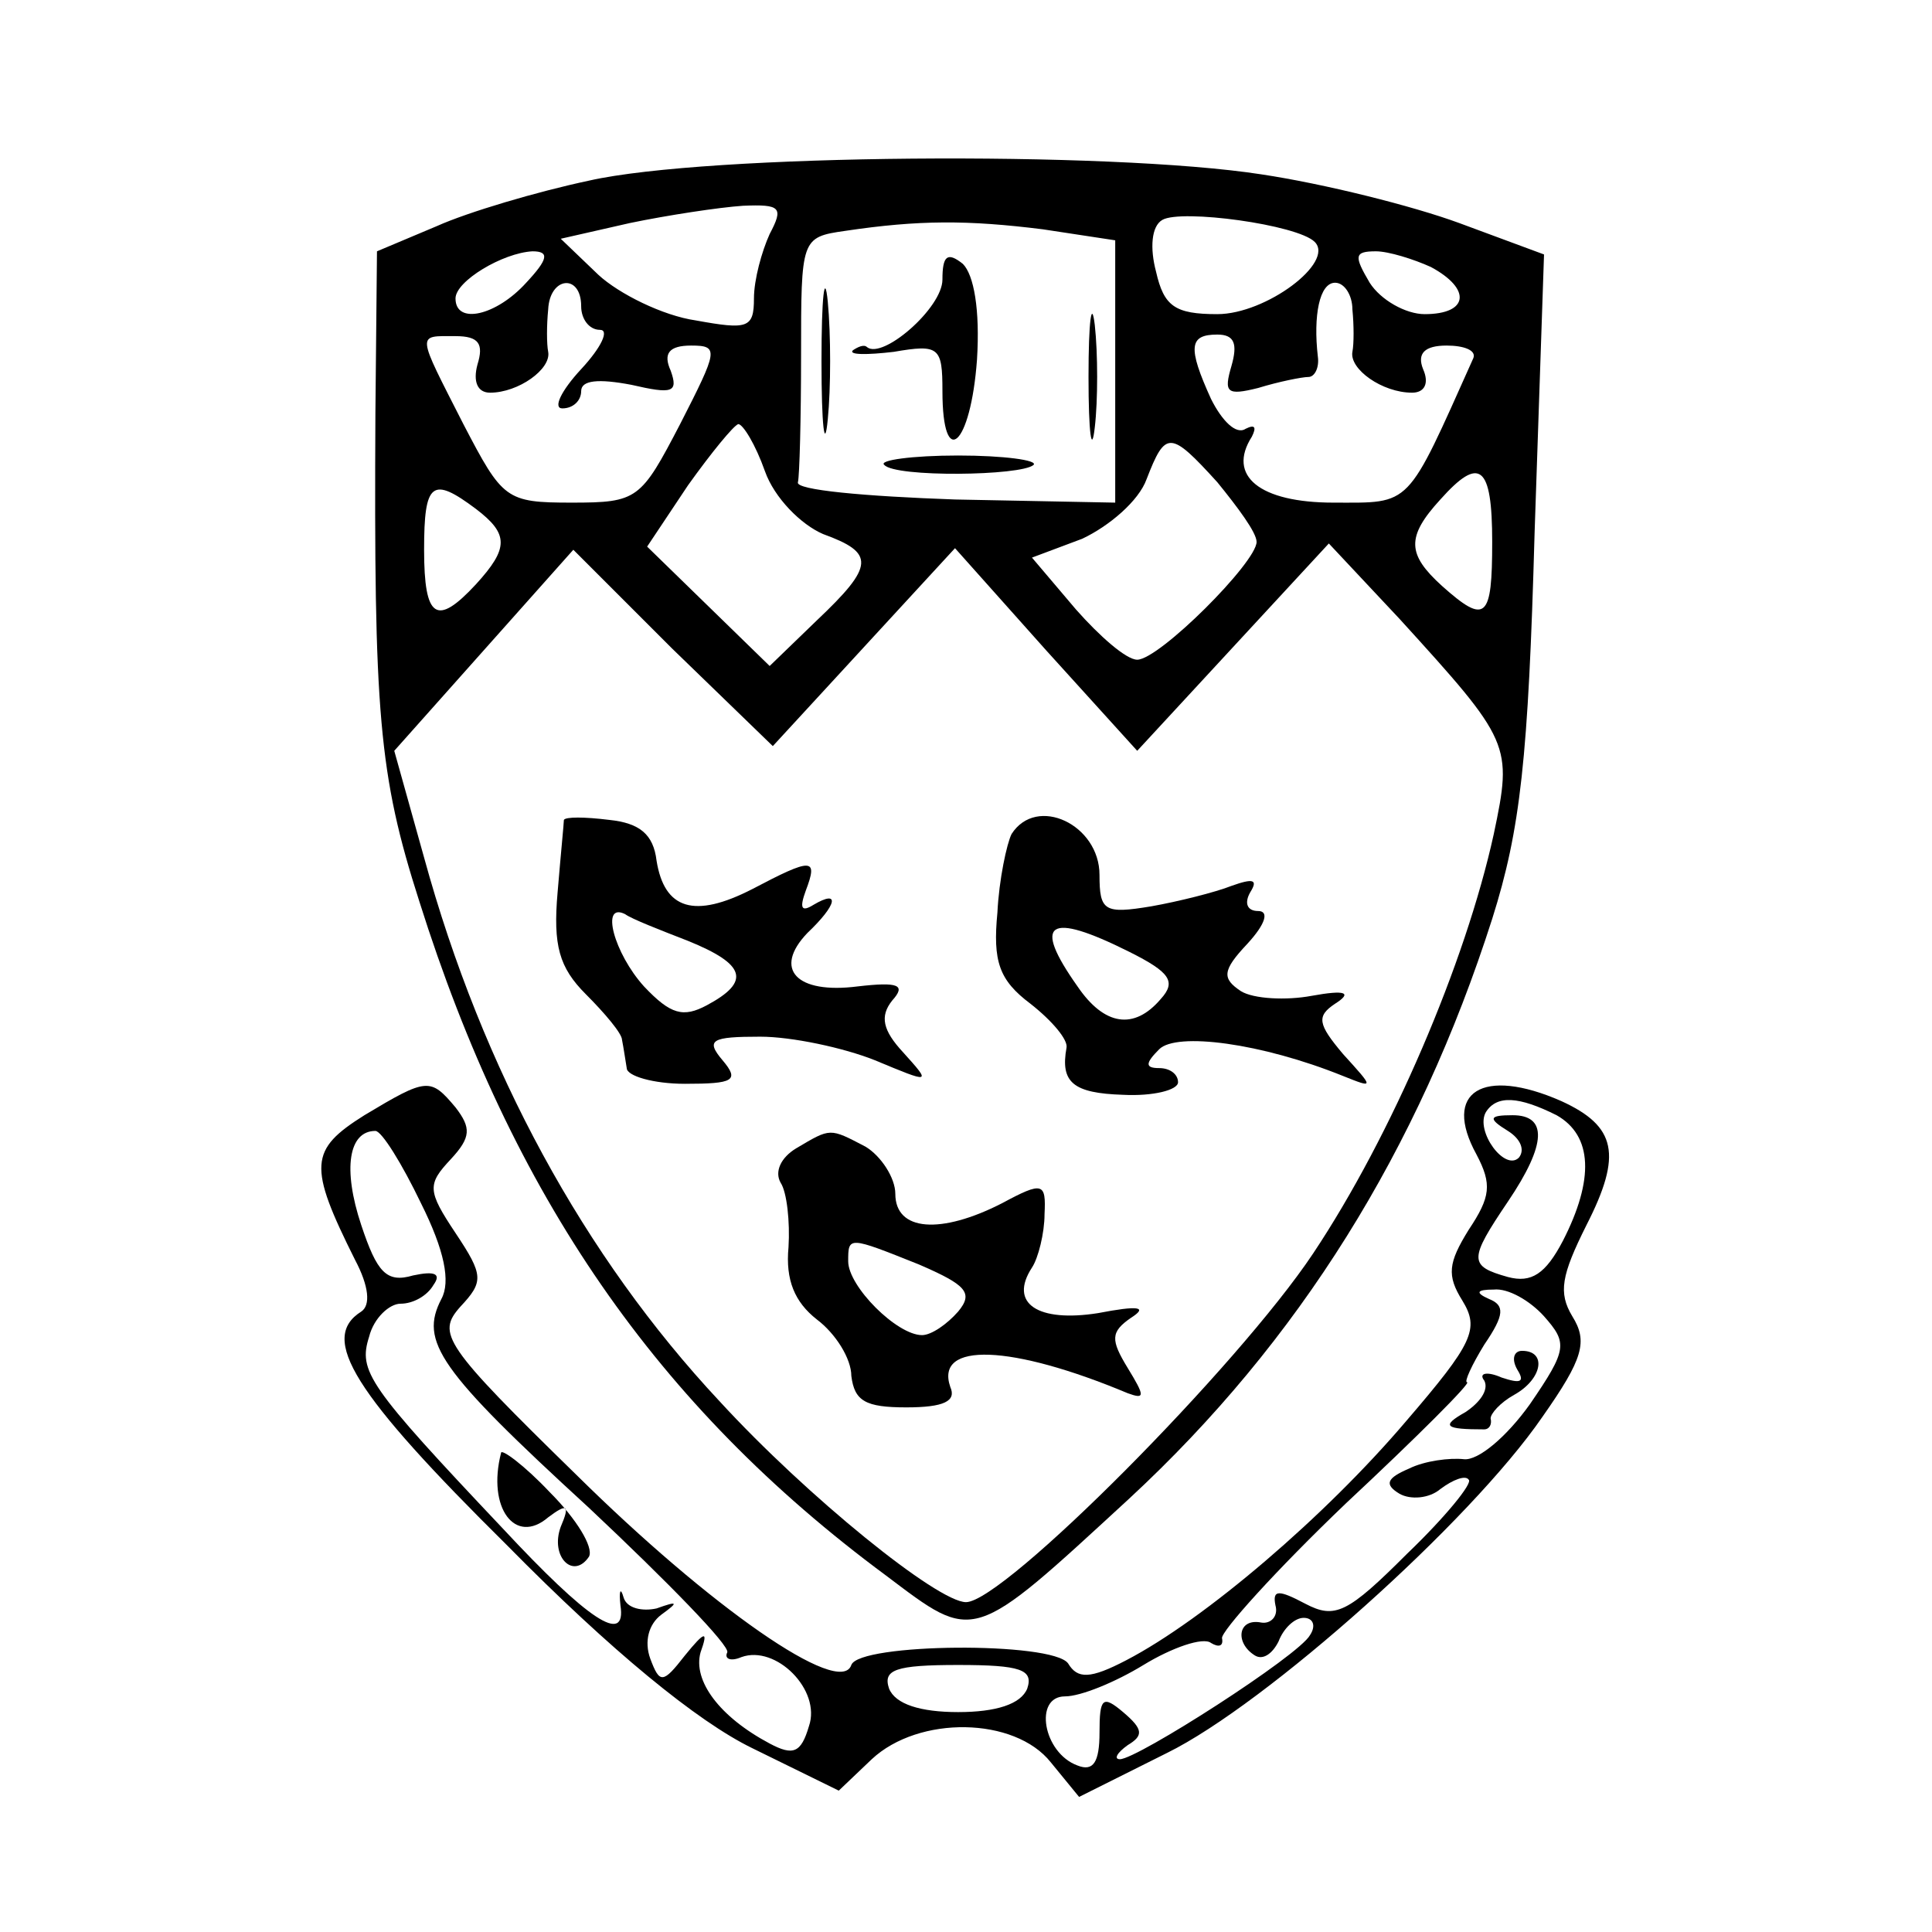 <?xml version="1.0" standalone="no"?>
<!DOCTYPE svg PUBLIC "-//W3C//DTD SVG 20010904//EN"
 "http://www.w3.org/TR/2001/REC-SVG-20010904/DTD/svg10.dtd">
<svg version="1.0" xmlns="http://www.w3.org/2000/svg"
 width="123pt" height="123pt" viewBox="0 0 123 123"
 preserveAspectRatio="xMidYMid meet">
<g transform="translate(0,123) scale(0.1,-0.1)"
fill="#000000" stroke="none">
<path d="M375 1115 c-33 -7 -77 -20 -97 -29 l-38 -16 -1 -103 c-1 -191 2 -230
28 -311 59 -187 151 -321 297 -429 57 -43 54 -44 155 49 108 100 184 222 231
369 18 57 23 102 27 246 l6 177 -54 20 c-30 11 -86 25 -126 31 -97 15 -353 13
-428 -4z m115 -34 c-5 -11 -10 -29 -10 -41 0 -19 -4 -20 -37 -14 -21 3 -49 17
-62 29 l-24 23 44 10 c24 5 57 10 72 11 24 1 26 -1 17 -18z m347 -5 c13 -13
-31 -46 -62 -46 -27 0 -34 5 -39 27 -4 15 -3 29 4 33 12 7 86 -3 97 -14z
m-173 8 l46 -7 0 -83 0 -84 -102 2 c-57 2 -102 6 -100 11 1 4 2 40 2 81 0 74
0 75 28 79 47 7 78 7 126 1z m-329 -34 c-19 -21 -45 -27 -45 -10 0 11 30 29
49 30 11 0 10 -5 -4 -20z m576 10 c26 -14 24 -30 -4 -30 -12 0 -28 9 -35 20
-10 17 -10 20 4 20 8 0 24 -5 35 -10z m-541 -25 c0 -8 5 -15 12 -15 6 0 1 -11
-12 -25 -13 -14 -18 -25 -12 -25 7 0 12 5 12 11 0 7 11 8 32 4 26 -6 30 -5 25
9 -5 11 -1 16 13 16 18 0 17 -3 -7 -50 -25 -48 -27 -50 -69 -50 -42 0 -44 2
-69 50 -30 59 -30 56 -5 56 15 0 18 -5 14 -18 -3 -11 0 -18 8 -18 18 0 39 15
37 26 -1 5 -1 17 0 27 1 21 21 23 21 2z m491 -2 c1 -10 1 -22 0 -27 -2 -11 19
-26 38 -26 8 0 11 6 7 15 -4 10 1 15 15 15 11 0 19 -3 17 -8 -43 -96 -39 -92
-89 -92 -47 0 -68 17 -52 42 3 6 2 8 -4 5 -6 -4 -15 5 -22 19 -15 33 -14 41 4
41 11 0 13 -6 9 -20 -5 -17 -3 -19 17 -14 13 4 28 7 32 7 4 0 7 6 6 13 -3 26
1 47 11 47 6 0 11 -8 11 -17z m-374 -103 c6 -17 23 -34 37 -40 33 -12 33 -20
-4 -55 l-30 -29 -39 38 -39 38 26 39 c15 21 29 38 32 39 3 0 11 -13 17 -30z
m288 -7 c13 -16 25 -32 25 -38 0 -13 -62 -75 -76 -75 -7 0 -24 15 -39 32 l-28
33 32 12 c17 8 36 24 41 38 12 31 15 31 45 -2z m175 -38 c0 -49 -4 -53 -32
-28 -22 20 -23 31 -1 55 25 28 33 22 33 -27z m-647 21 c21 -16 21 -25 0 -48
-25 -27 -33 -22 -33 22 0 43 5 47 33 26z m247 -88 l58 63 58 -65 58 -64 61 66
61 66 45 -48 c71 -78 72 -80 60 -137 -18 -82 -65 -192 -115 -267 -48 -72 -197
-222 -221 -222 -18 0 -101 67 -157 128 -86 92 -151 211 -188 346 l-19 68 57
64 57 64 63 -63 64 -62 58 63z"/>
<path d="M523 1000 c0 -41 2 -58 4 -37 2 20 2 54 0 75 -2 20 -4 3 -4 -38z"/>
<path d="M600 1052 c0 -18 -38 -51 -48 -43 -2 2 -6 0 -9 -2 -3 -3 9 -3 26 -1
29 5 31 3 31 -25 0 -51 18 -35 22 20 2 32 -2 54 -9 61 -10 8 -13 5 -13 -10z"/>
<path d="M693 990 c0 -36 2 -50 4 -32 2 17 2 47 0 65 -2 17 -4 3 -4 -33z"/>
<path d="M563 934 c7 -8 87 -7 95 0 3 3 -19 6 -48 6 -29 0 -51 -3 -47 -6z"/>
<path d="M359 708 c0 -2 -2 -22 -4 -46 -3 -34 1 -48 18 -65 12 -12 23 -25 23
-29 1 -5 2 -12 3 -18 0 -5 17 -10 37 -10 31 0 35 2 24 15 -11 13 -7 15 24 15
20 0 53 -7 73 -15 36 -15 36 -15 18 5 -13 14 -15 23 -7 33 9 10 4 12 -22 9
-39 -5 -54 11 -32 34 19 18 21 28 4 18 -8 -5 -9 -2 -5 9 8 21 4 21 -34 1 -37
-19 -56 -13 -61 18 -2 17 -11 24 -30 26 -16 2 -28 2 -29 0z m79 -77 c37 -15
40 -26 12 -41 -15 -8 -23 -6 -40 12 -19 21 -28 54 -12 46 4 -3 22 -10 40 -17z"/>
<path d="M644 699 c-3 -6 -8 -29 -9 -50 -3 -31 1 -43 21 -58 14 -11 24 -23 23
-28 -4 -22 4 -29 36 -30 19 -1 35 3 35 8 0 5 -5 9 -12 9 -9 0 -9 3 0 12 11 11
65 4 117 -17 20 -8 20 -8 0 14 -16 19 -17 24 -5 32 11 7 7 9 -15 5 -16 -3 -37
-2 -45 3 -12 8 -12 13 4 30 12 13 14 21 7 21 -7 0 -9 5 -5 12 5 8 2 9 -12 4
-10 -4 -34 -10 -51 -13 -30 -5 -33 -3 -33 20 0 32 -40 51 -56 26z m75 -75 c26
-13 30 -19 20 -30 -17 -20 -36 -17 -53 8 -29 41 -19 48 33 22z"/>
<path d="M507 499 c-10 -6 -14 -15 -10 -22 4 -6 6 -25 5 -41 -2 -21 4 -35 18
-46 12 -9 22 -25 22 -36 2 -16 9 -20 35 -20 24 0 32 4 28 13 -10 29 39 27 113
-4 11 -4 11 -2 0 16 -11 18 -11 23 2 32 11 7 5 8 -21 3 -38 -6 -57 6 -42 29 4
6 8 22 8 34 1 20 -1 21 -27 7 -39 -20 -68 -18 -68 6 0 10 -9 24 -19 30 -23 12
-22 12 -44 -1z m78 -74 c30 -13 35 -18 25 -30 -7 -8 -17 -15 -23 -15 -16 0
-47 31 -47 47 0 16 0 16 45 -2z"/>
<path d="M232 520 c-35 -22 -36 -32 -6 -92 9 -17 10 -29 4 -33 -27 -17 -5 -52
93 -149 66 -67 121 -112 156 -129 l55 -27 21 20 c30 28 91 27 114 -2 l18 -22
56 28 c63 31 193 147 239 214 26 37 29 48 19 64 -9 15 -7 26 9 58 23 45 19 63
-16 79 -50 22 -76 6 -54 -34 10 -19 9 -27 -5 -48 -13 -21 -14 -29 -4 -45 11
-18 7 -27 -36 -77 -51 -60 -128 -126 -178 -152 -23 -12 -31 -12 -37 -2 -10 14
-133 13 -138 -1 -7 -21 -90 37 -175 121 -85 83 -89 90 -74 107 15 16 15 20 -3
47 -18 27 -18 31 -3 47 13 14 13 20 3 33 -16 19 -18 19 -58 -5z m759 0 c23
-13 24 -41 4 -80 -11 -21 -20 -27 -35 -23 -25 7 -25 11 0 48 25 37 25 55 3 55
-15 0 -16 -2 -3 -10 8 -5 11 -12 7 -17 -9 -9 -28 17 -21 29 7 11 21 10 45 -2z
m-723 -56 c15 -30 19 -50 13 -61 -14 -27 -2 -45 94 -133 50 -47 90 -88 88 -92
-2 -4 2 -6 9 -3 22 8 51 -21 43 -44 -5 -17 -10 -19 -25 -11 -32 17 -49 40 -44
58 5 14 3 14 -10 -2 -14 -18 -16 -18 -22 -2 -4 11 -1 22 7 28 11 8 11 9 -3 4
-9 -2 -19 0 -21 7 -2 7 -3 4 -2 -5 4 -26 -21 -9 -75 49 -86 91 -92 100 -85
122 3 12 13 21 20 21 8 0 17 5 21 12 5 7 1 9 -13 6 -17 -5 -23 2 -33 32 -12
36 -8 60 9 60 4 0 17 -21 29 -46z m715 -72 c15 -17 15 -21 -9 -56 -15 -21 -33
-36 -42 -35 -9 1 -25 -1 -35 -6 -14 -6 -16 -10 -6 -16 7 -4 19 -3 26 3 8 6 16
9 18 6 3 -2 -15 -24 -39 -47 -38 -38 -46 -42 -65 -32 -17 9 -21 9 -19 -1 2 -7
-3 -12 -9 -11 -15 3 -17 -13 -4 -21 5 -3 11 1 15 9 3 8 10 15 16 15 6 0 8 -5
4 -11 -7 -13 -110 -79 -121 -79 -4 0 -2 4 5 9 10 6 10 10 -3 21 -13 11 -15 9
-15 -13 0 -19 -4 -25 -14 -21 -22 8 -28 44 -8 44 10 0 32 9 50 20 18 11 38 18
43 14 5 -3 8 -2 7 3 -1 4 34 43 79 86 45 42 80 77 77 77 -2 0 3 11 11 24 13
19 13 25 3 29 -9 4 -8 6 3 6 9 1 23 -7 32 -17z m-329 -237 c-4 -10 -20 -15
-44 -15 -24 0 -40 5 -44 15 -4 12 4 15 44 15 40 0 48 -3 44 -15z"/>
<path d="M319 305 c-9 -35 9 -59 30 -41 12 9 14 8 8 -6 -7 -19 8 -34 18 -19 3
6 -8 24 -25 41 -16 17 -31 28 -31 25z"/>
<path d="M966 358 c5 -8 2 -9 -10 -5 -9 4 -15 3 -11 -2 3 -6 -3 -14 -12 -20
-16 -9 -13 -11 12 -11 3 0 5 3 4 7 0 3 6 10 15 15 18 10 21 28 5 28 -5 0 -7
-5 -3 -12z"/>
</g>
</svg>
